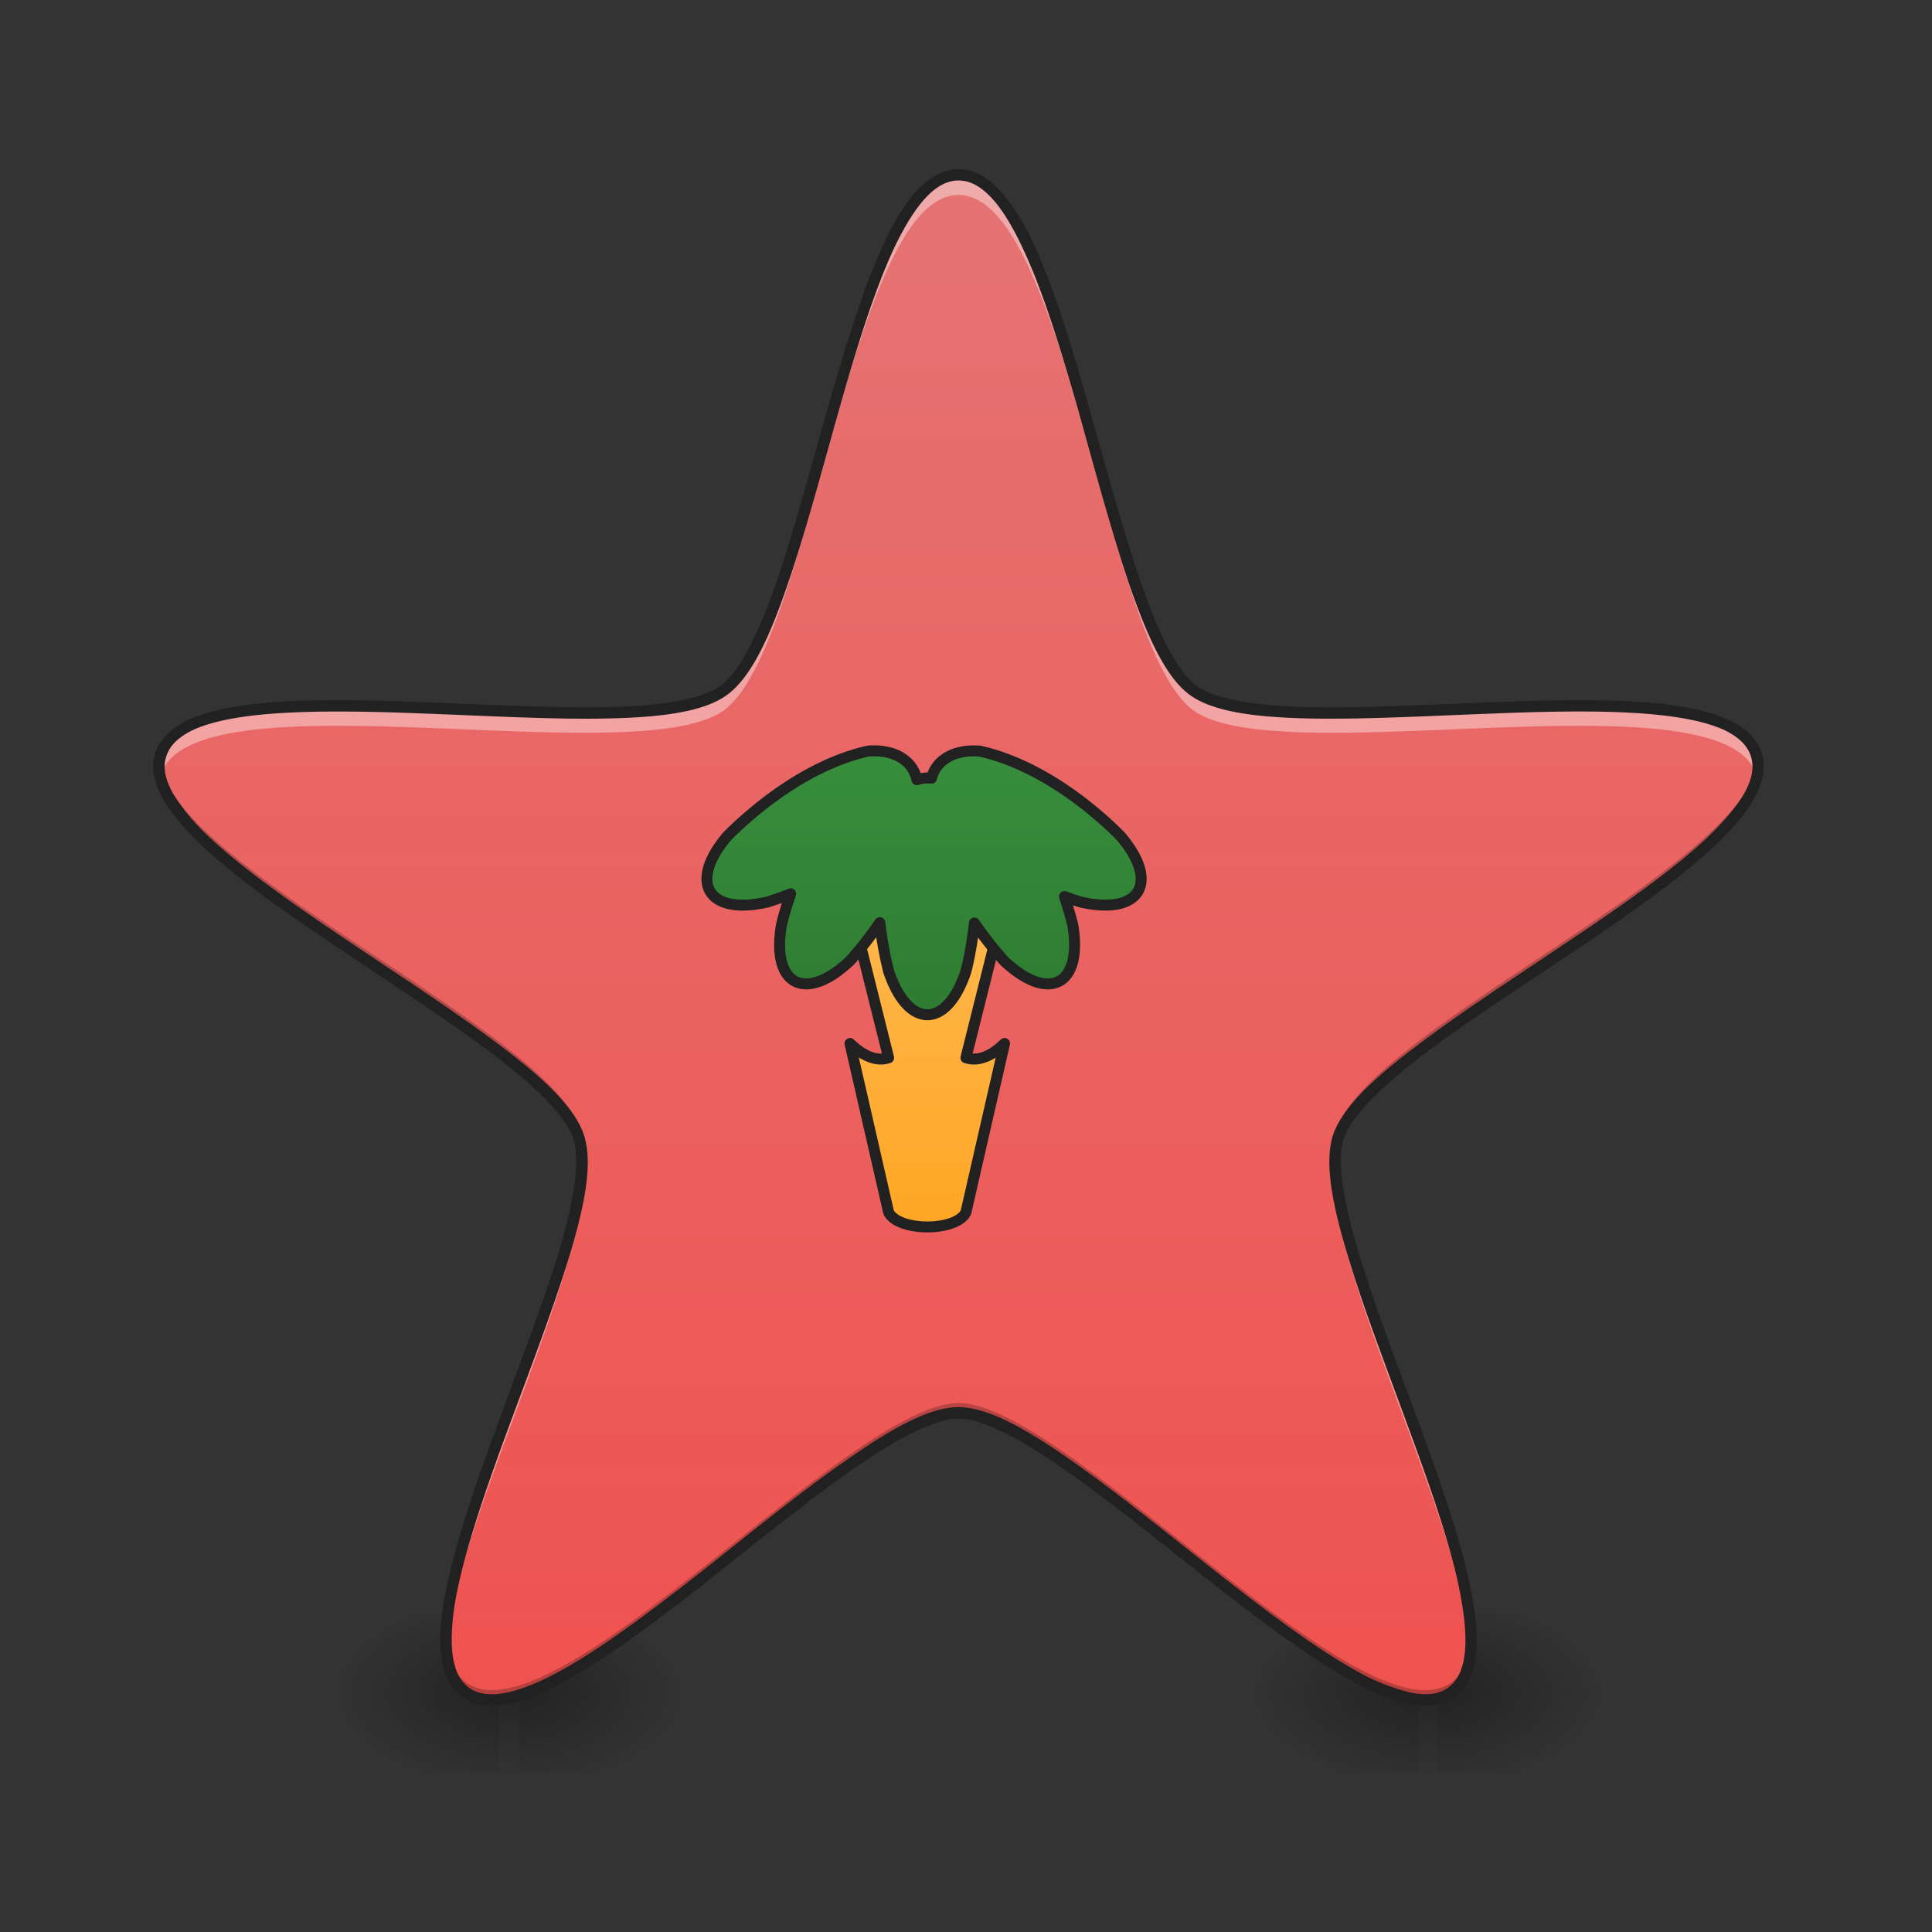 <svg height="32" viewBox="0 0 24 24" width="32" xmlns="http://www.w3.org/2000/svg" xmlns:xlink="http://www.w3.org/1999/xlink"><rect x="0" y="0" width="24" height="24" fill="#333333" stroke="none"/><linearGradient id="a"><stop offset="0" stop-opacity=".314"/><stop offset=".222" stop-opacity=".275"/><stop offset="1" stop-opacity="0"/></linearGradient><radialGradient id="b" cx="450.909" cy="189.579" gradientTransform="matrix(0 -.059 -.105 0 26.198 47.696)" gradientUnits="userSpaceOnUse" r="21.167" xlink:href="#a"/><radialGradient id="c" cx="450.909" cy="189.579" gradientTransform="matrix(0 .059 .105 0 -13.547 -5.646)" gradientUnits="userSpaceOnUse" r="21.167" xlink:href="#a"/><radialGradient id="d" cx="450.909" cy="189.579" gradientTransform="matrix(0 -.059 .105 0 -13.547 47.696)" gradientUnits="userSpaceOnUse" r="21.167" xlink:href="#a"/><radialGradient id="e" cx="450.909" cy="189.579" gradientTransform="matrix(0 .059 -.105 0 26.198 -5.646)" gradientUnits="userSpaceOnUse" r="21.167" xlink:href="#a"/><linearGradient id="f"><stop offset="0" stop-opacity=".275"/><stop offset="1" stop-opacity="0"/></linearGradient><linearGradient id="g" gradientTransform="matrix(.01 0 0 .047 5.38 10.08)" gradientUnits="userSpaceOnUse" x1="255.323" x2="255.323" xlink:href="#f" y1="233.5" y2="254.667"/><radialGradient id="h" cx="450.909" cy="189.579" gradientTransform="matrix(0 -.059 -.105 0 37.61 47.696)" gradientUnits="userSpaceOnUse" r="21.167" xlink:href="#a"/><radialGradient id="i" cx="450.909" cy="189.579" gradientTransform="matrix(0 .059 .105 0 -2.135 -5.646)" gradientUnits="userSpaceOnUse" r="21.167" xlink:href="#a"/><radialGradient id="j" cx="450.909" cy="189.579" gradientTransform="matrix(0 -.059 .105 0 -2.135 47.696)" gradientUnits="userSpaceOnUse" r="21.167" xlink:href="#a"/><radialGradient id="k" cx="450.909" cy="189.579" gradientTransform="matrix(0 .059 -.105 0 37.61 -5.646)" gradientUnits="userSpaceOnUse" r="21.167" xlink:href="#a"/><linearGradient id="l" gradientTransform="matrix(.01 0 0 .047 16.791 10.08)" gradientUnits="userSpaceOnUse" x1="255.323" x2="255.323" xlink:href="#f" y1="233.5" y2="254.667"/><linearGradient id="m" gradientUnits="userSpaceOnUse" x1="11.908" x2="11.908" y1="21.026" y2="2.173"><stop offset="0" stop-color="#ef5350"/><stop offset="1" stop-color="#e57373"/></linearGradient><linearGradient id="n" gradientUnits="userSpaceOnUse" x1="960" x2="960" y1="1255.118" y2="935.118"><stop offset="0" stop-color="#ffa726"/><stop offset="1" stop-color="#ffb74d"/></linearGradient><linearGradient id="o" gradientUnits="userSpaceOnUse" x1="960" x2="960" y1="1035.118" y2="775.118"><stop offset="0" stop-color="#2e7d32"/><stop offset="1" stop-color="#388e3c"/></linearGradient><path d="m6.45 21.027h1.984v-.996h-1.985zm0 0" fill="url(#b)"/><path d="m6.203 21.027h-1.983v.993h1.984zm0 0" fill="url(#c)"/><path d="m6.203 21.027h-1.983v-.996h1.984zm0 0" fill="url(#d)"/><path d="m6.45 21.027h1.984v.993h-1.985zm0 0" fill="url(#e)"/><path d="m6.203 20.777h.246v1.243h-.246zm0 0" fill="url(#g)"/><path d="m17.86 21.027h1.984v-.996h-1.985zm0 0" fill="url(#h)"/><path d="m17.613 21.027h-1.983v.993h1.984zm0 0" fill="url(#i)"/><path d="m17.613 21.027h-1.983v-.996h1.984zm0 0" fill="url(#j)"/><path d="m17.86 21.027h1.984v.993h-1.985zm0 0" fill="url(#k)"/><path d="m17.613 20.777h.246v1.243h-.246zm0 0" fill="url(#l)"/><path d="m11.906 2.172c1.34 0 1.836 5.621 2.918 6.406s6.578-.476 6.992.793c.414 1.274-4.777 3.48-5.191 4.754-.414 1.27 2.488 6.11 1.406 6.895s-4.785-3.47-6.125-3.47c-1.336 0-5.043 4.255-6.12 3.47-1.083-.786 1.816-5.625 1.402-6.895-.41-1.273-5.602-3.48-5.188-4.754.41-1.27 5.91-.008 6.992-.793s1.578-6.406 2.914-6.406zm0 0" fill="url(#m)"/><path d="m879.916 935.029 39.996 159.985c-14.802 5.038-29.918-5.04-39.996-14.802l39.996 174.786c10.078 20.156 70.23 20.156 79.993 0l39.996-174.786c-9.763 9.763-24.88 19.84-39.996 14.802l39.996-159.985zm0 0" fill="url(#n)" stroke="#212121" stroke-linecap="square" stroke-linejoin="round" stroke-width="11.339" transform="scale(.012)"/><path d="m904.796 777.249c-1.89 0-4.095 0-6.3.315-61.724 13.856-116.207 58.576-145.496 87.865-40.941 48.185-20.156 82.512 41.57 68.34a386.326 386.326 0 0 0 23.936-8.503c-4.095 11.652-7.244 22.675-9.448 31.808-11.023 62.356 24.25 81.252 70.23 38.107 9.447-10.078 20.47-23.935 31.492-39.997 2.205 19.211 5.669 36.532 9.133 50.39 20.156 59.836 60.152 59.836 79.993 0 3.464-13.228 6.613-30.864 8.818-50.075 11.022 16.062 22.045 29.604 31.178 39.682 46.295 43.145 81.252 24.25 70.544-38.107-2.204-8.503-5.039-18.266-8.503-28.974a353.306 353.306 0 0 0 16.691 5.67c61.727 14.171 82.512-20.156 41.256-68.34-28.973-29.29-83.771-74.01-145.498-87.866-27.084-2.205-45.665 9.762-50.074 28.028-5.038-.63-10.077 0-15.116 1.575-3.78-17.636-19.84-29.918-44.405-29.918zm0 0" fill="url(#o)" stroke="#212121" stroke-linecap="square" stroke-linejoin="round" stroke-width="11.339" transform="scale(.012)"/><path d="m11.906 2.172c-1.336 0-1.832 5.621-2.914 6.406s-6.582-.476-6.992.793a.512.512 0 0 0 -.012.277l.012-.027c.41-1.273 5.91-.012 6.992-.797s1.578-6.402 2.914-6.402c1.34 0 1.836 5.617 2.918 6.402s6.578-.476 6.992.797c.004.008.008.02.008.027a.513.513 0 0 0 -.008-.277c-.414-1.27-5.91-.008-6.992-.793s-1.578-6.406-2.918-6.406zm-4.683 12.387c-.102 1.433-1.778 4.574-1.68 5.93.098-1.555 1.789-4.716 1.68-5.93zm9.367 0c-.106 1.214 1.586 4.375 1.68 5.93.097-1.356-1.579-4.497-1.68-5.93zm0 0" fill="#fff" fill-opacity=".392"/><path d="m1.98 9.46c-.16 1.286 4.805 3.423 5.207 4.665.024.07.036.152.04.242a.974.974 0 0 0 -.04-.367c-.39-1.203-5.062-3.246-5.207-4.54zm19.856 0c-.148 1.294-4.82 3.337-5.211 4.54a1.164 1.164 0 0 0 -.04.367.898.898 0 0 1 .04-.242c.406-1.242 5.367-3.379 5.21-4.664zm-9.93 7.97c-1.336 0-5.043 4.254-6.12 3.468-.161-.117-.235-.32-.243-.59-.012.329.059.579.242.712 1.078.785 4.785-3.47 6.121-3.47 1.34 0 5.043 4.255 6.125 3.47.184-.133.254-.383.242-.711-.007.27-.082.472-.242.59-1.082.785-4.785-3.47-6.125-3.47zm0 0" fill-opacity=".235"/><path d="m11.906 2.102c-.191 0-.363.101-.515.265-.153.164-.286.39-.414.664-.254.547-.477 1.278-.692 2.031-.215.75-.418 1.528-.637 2.16-.218.633-.457 1.122-.699 1.298-.238.175-.781.253-1.449.265-.672.012-1.473-.035-2.254-.062-.781-.032-1.543-.043-2.14.027-.301.04-.56.098-.762.191-.203.094-.352.227-.414.41-.059.18-.016.376.093.57.11.196.286.395.504.602.442.41 1.067.848 1.72 1.282.648.437 1.32.87 1.855 1.273.535.406.93.785 1.02 1.067.093.285 0 .82-.196 1.46-.2.641-.489 1.391-.758 2.125-.27.735-.516 1.454-.633 2.047-.058.297-.082.559-.055.782.028.222.106.406.262.52.156.112.356.132.574.085.22-.043.461-.144.727-.293.527-.293 1.137-.75 1.75-1.234.613-.485 1.238-.989 1.785-1.375.55-.383 1.031-.64 1.328-.64s.781.257 1.328.64c.551.386 1.172.89 1.79 1.375.613.484 1.222.941 1.75 1.234.261.149.507.25.726.293.219.047.418.027.574-.086.153-.113.235-.297.262-.52.023-.222 0-.484-.059-.78-.113-.594-.363-1.313-.632-2.048-.27-.734-.56-1.484-.754-2.125-.196-.64-.29-1.175-.2-1.46.094-.282.485-.66 1.02-1.067.535-.402 1.21-.836 1.86-1.273.648-.434 1.273-.871 1.714-1.282.223-.207.395-.406.504-.601.11-.195.152-.39.094-.57-.059-.184-.207-.317-.41-.41-.203-.094-.465-.153-.762-.192-.598-.07-1.36-.059-2.145-.027-.78.027-1.582.074-2.25.062-.671-.012-1.21-.09-1.453-.265-.238-.176-.48-.665-.695-1.297-.219-.633-.426-1.41-.64-2.16-.212-.754-.434-1.485-.688-2.032a2.627 2.627 0 0 0 -.418-.664c-.149-.164-.324-.265-.516-.265zm0 .14c.145 0 .278.074.414.219.137.148.266.367.39.633.25.531.47 1.254.685 2.004.21.754.418 1.527.636 2.172.223.64.45 1.144.75 1.363.301.219.856.281 1.531.293.68.011 1.481-.035 2.262-.063.778-.031 1.535-.043 2.117.028.293.035.54.093.723.175.18.086.293.192.336.329.043.132.016.285-.082.46-.098.172-.266.364-.477.567-.43.398-1.05.832-1.699 1.265-.648.438-1.324.872-1.863 1.282-.543.406-.953.781-1.07 1.133-.114.355 0 .898.199 1.546.195.649.488 1.399.754 2.13.27.734.52 1.449.629 2.027.054.285.078.539.054.738-.023.2-.09.336-.207.422-.113.082-.265.101-.46.062a2.576 2.576 0 0 1 -.688-.277c-.512-.285-1.117-.742-1.73-1.223-.614-.484-1.239-.992-1.794-1.379-.554-.39-1.039-.668-1.41-.668-.37 0-.851.278-1.406.668-.559.387-1.18.895-1.793 1.38-.613.48-1.219.937-1.734 1.222-.254.14-.489.238-.684.277-.195.04-.348.02-.465-.062-.113-.086-.18-.223-.203-.422-.023-.2-.004-.453.05-.738.114-.578.36-1.293.63-2.028.27-.73.558-1.48.758-2.129.199-.648.312-1.191.195-1.546-.113-.352-.524-.727-1.066-1.133-.543-.41-1.215-.844-1.864-1.281-.648-.434-1.27-.868-1.699-1.266a2.613 2.613 0 0 1 -.477-.567c-.097-.175-.128-.328-.082-.46.043-.137.157-.243.336-.329.18-.082.43-.14.72-.175.581-.07 1.339-.059 2.12-.028.778.028 1.582.075 2.258.063.68-.012 1.23-.074 1.531-.293s.531-.723.75-1.363c.223-.645.426-1.418.64-2.172.212-.75.434-1.473.68-2.004.126-.266.258-.485.395-.633.133-.145.27-.219.41-.219zm0 0" fill="#212121"/></svg>